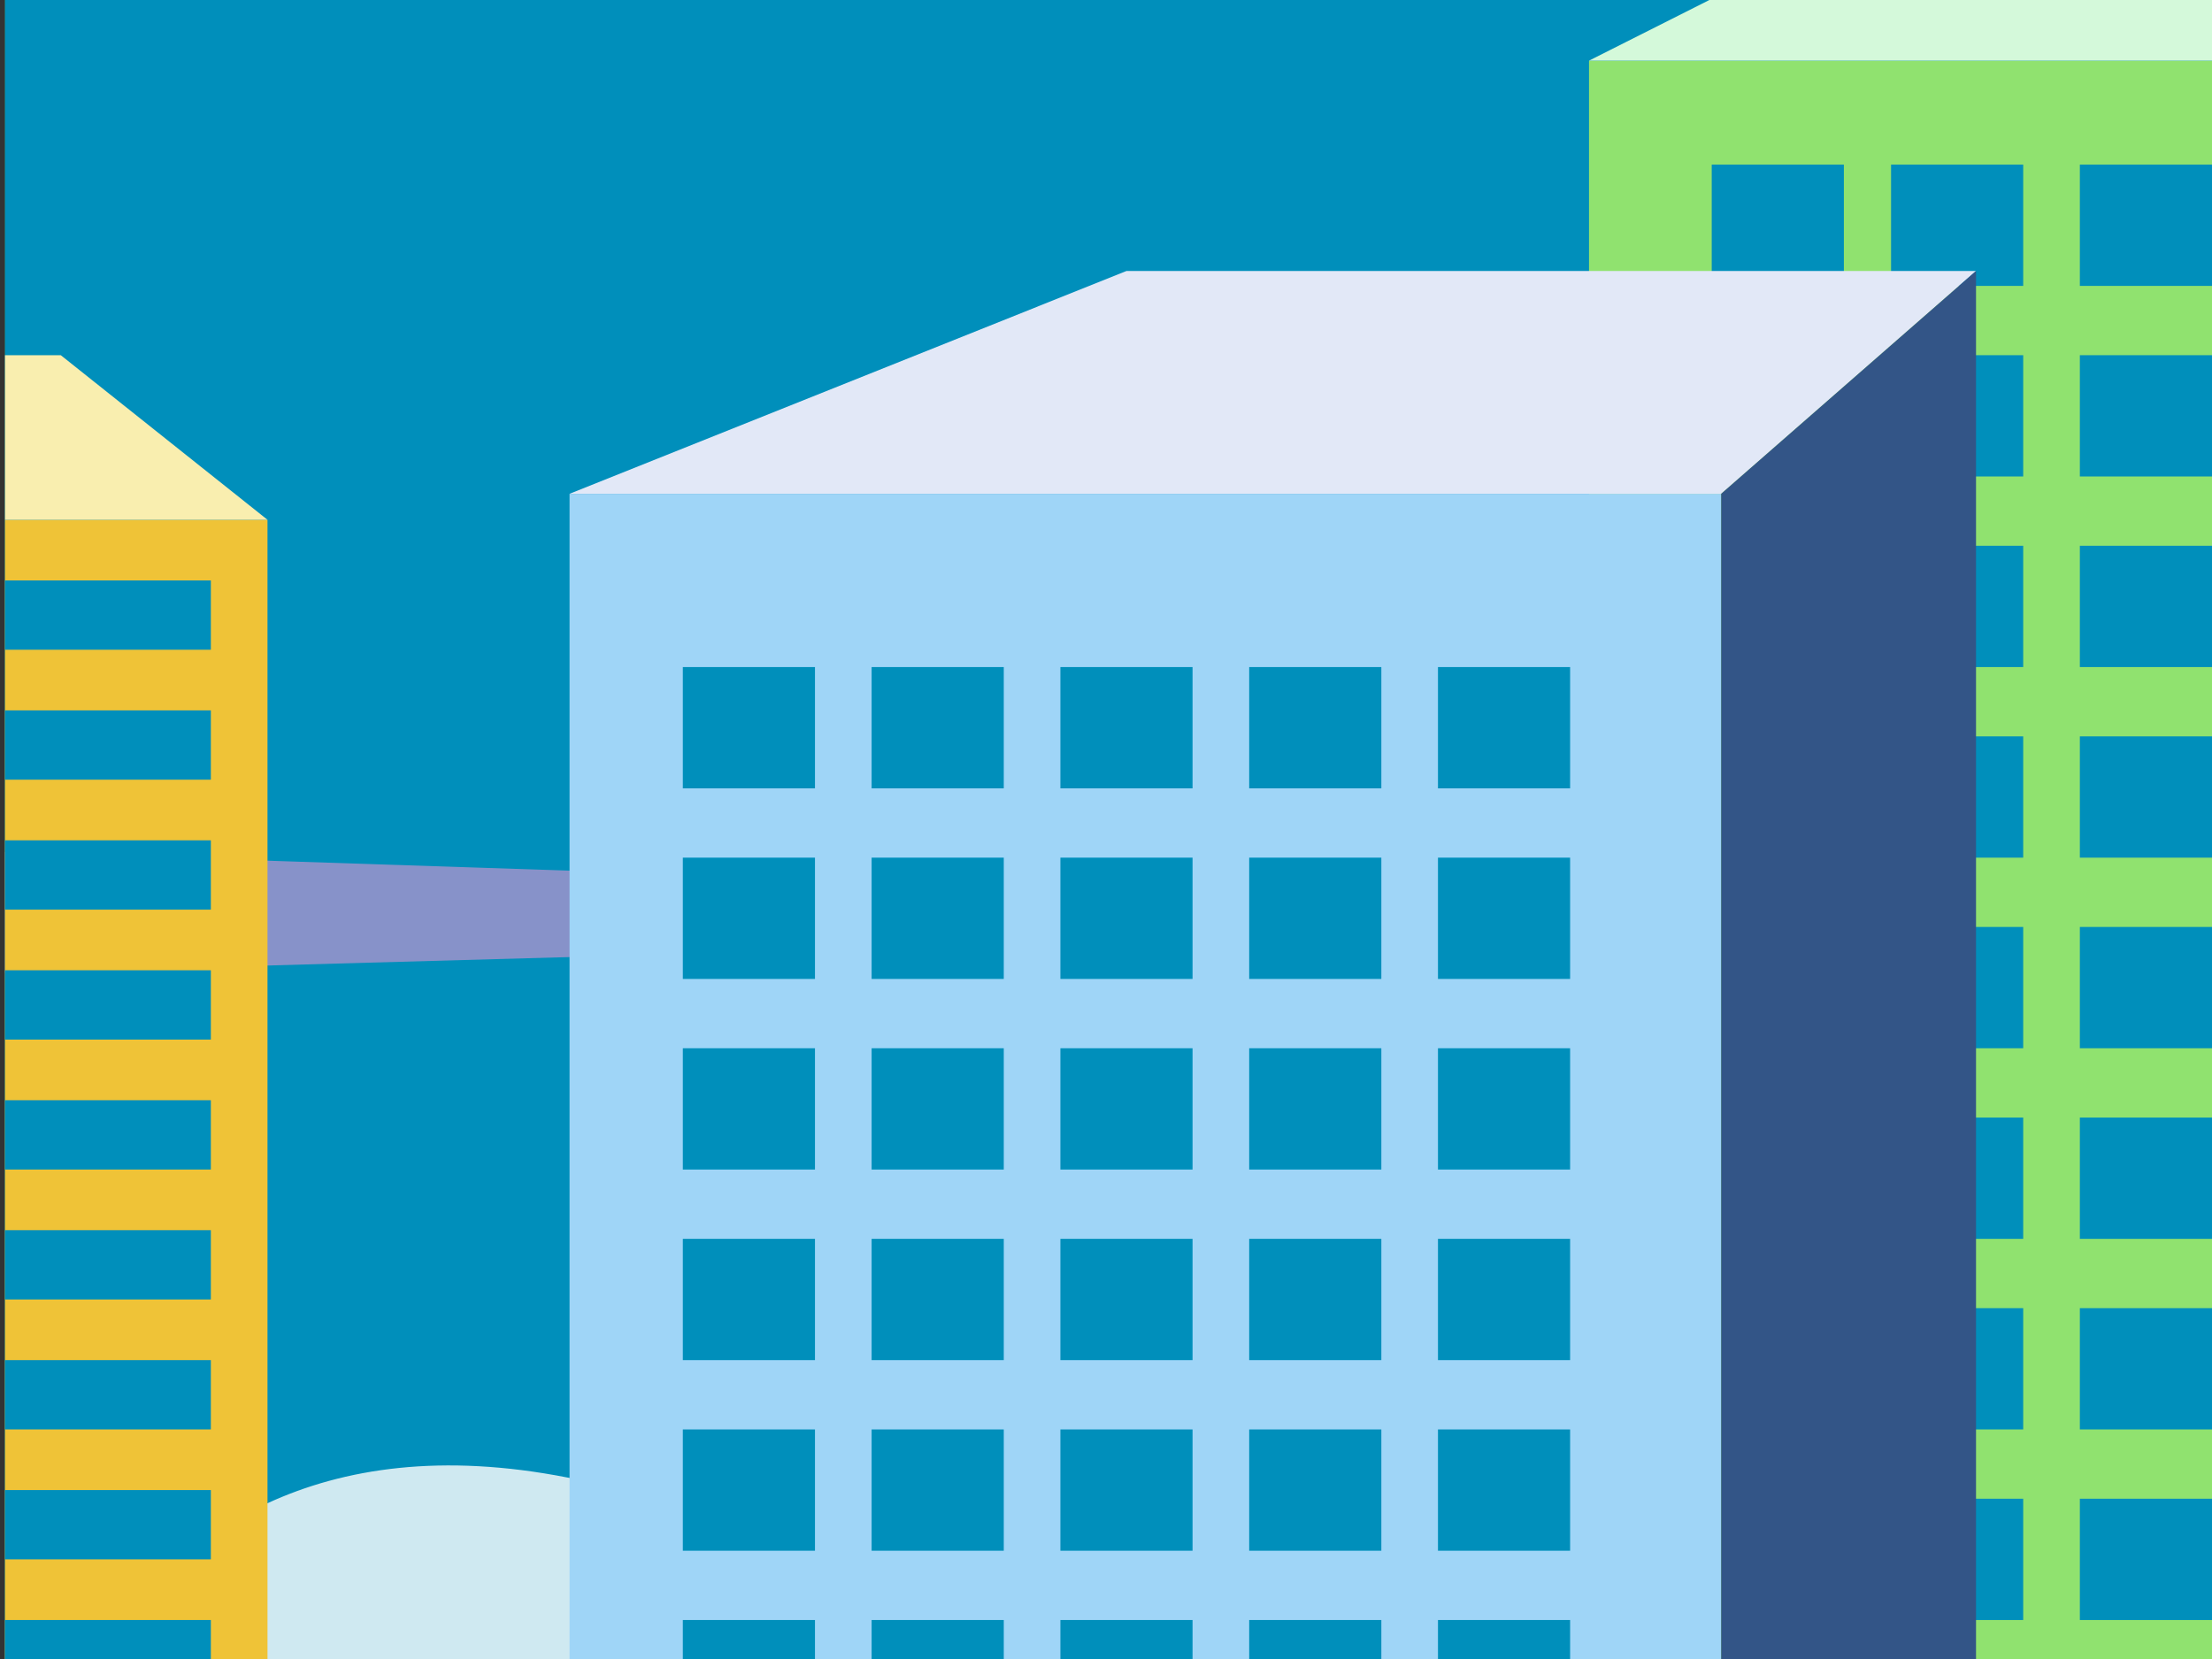 <svg id="Layer_1" data-name="Layer 1" xmlns="http://www.w3.org/2000/svg" xmlns:xlink="http://www.w3.org/1999/xlink" viewBox="0 0 1200 900"><rect x="0" y="0" width="1200" height="900" fill="#333333" stroke="none"/><defs><style>.cls-1,.cls-12,.cls-13,.cls-19,.cls-22,.cls-5{fill:none;}.cls-2{clip-path:url(#clip-path);}.cls-3{fill:#3d934d;}.cls-4{fill:#c1c1bf;}.cls-12,.cls-13,.cls-19,.cls-22,.cls-5{stroke:#fff;stroke-miterlimit:10;stroke-width:0.5px;}.cls-5{stroke-dasharray:3 3;}.cls-6{fill:#8c6414;}.cls-7{fill:url(#radial-gradient);}.cls-8{fill:url(#radial-gradient-2);}.cls-9{fill:url(#radial-gradient-3);}.cls-10{clip-path:url(#clip-path-2);}.cls-11{fill:#11772b;}.cls-12{stroke-dasharray:2.02 2.02;}.cls-14{fill:#9fd5f7;}.cls-15{fill:#f281a7;}.cls-16{fill:#e85481;}.cls-17{fill:#335587;}.cls-18{fill:#008fbb;}.cls-19{stroke-dasharray:3;}.cls-20{fill:#6d501d;}.cls-21{clip-path:url(#clip-path-3);}.cls-22{stroke-dasharray:1.99 1.99;}.cls-23{fill:#d868d8;}.cls-24{fill:#90e26f;}.cls-25{fill:#6abf7e;}.cls-26{fill:#f9c2db;}.cls-27{clip-path:url(#clip-path-4);}.cls-28{fill:#fcfcfc;opacity:0.82;}.cls-28,.cls-29{isolation:isolate;}.cls-29{fill:#ff95d5;opacity:0.53;}.cls-30{fill:#efc337;}.cls-31{fill:#f9eeaf;}.cls-32{fill:#d4f9da;}.cls-33{fill:#e2e8f7;}.cls-34{clip-path:url(#clip-path-5);}</style><clipPath id="clip-path"><rect class="cls-1" x="-2987.23" y="-2261.11" width="1200" height="900"/></clipPath><radialGradient id="radial-gradient" cx="142.18" cy="-3741.42" r="64.72" gradientTransform="matrix(1.01, 0, 0, -1.24, 9.43, -3954.15)" gradientUnits="userSpaceOnUse"><stop offset="0" stop-color="#5d9641"/><stop offset="1" stop-color="#11772b"/></radialGradient><radialGradient id="radial-gradient-2" cx="74.62" cy="-3798.72" r="67.06" xlink:href="#radial-gradient"/><radialGradient id="radial-gradient-3" cx="-5.78" cy="-3830.44" r="76.34" xlink:href="#radial-gradient"/><clipPath id="clip-path-2"><rect class="cls-1" x="-1541.11" y="-2256.62" width="1200" height="907.88"/></clipPath><clipPath id="clip-path-3"><rect class="cls-1" x="2.71" y="-952.85" width="1197.29" height="900"/></clipPath><clipPath id="clip-path-4"><rect class="cls-1" x="2.71" width="1197.29" height="900"/></clipPath><clipPath id="clip-path-5"><rect class="cls-1" y="1308.26" width="1200" height="900"/></clipPath></defs><title>Artboard 1 copy 6</title><g class="cls-2"><g id="Layer_1-2" data-name="Layer 1"><rect class="cls-3" x="-3635.03" y="-2988.38" width="4408.26" height="4090.91"/><path class="cls-4" d="M-2716.64-1006.56s-192,140.91-103.34,318.18,129.05,150,327.42,36.36,280.19-36.36,280.19-36.36l-253.18,352.27s-151.91,120.46-196,243.19-128.57,377.27,58.78,504.54,246.13,183.46,514.29,146.27,341.64,12.82,569.41-19,246.12-168.18,180-540.91c0,0,11-22.72-216.74-277.27s-44.08-9.09,172.66-36.36,183.67-22.73,282.86-177.27,323.86-154.55,139.89,59.09-253.77,129.13-239.08,328.22S-1092.93,498-725.58,516.17-123.12,602.53-68,261.62,34.85-102-145.16-261.11s58.78-350,58.78-350S60.56-465.65,38.52-688.38s22-331.82,113.88-86.36,212.66,213.63,31,363.63-200,63.64-119.21,272.73S350.77,548,16.48,752.53-637.41,961.62-1002.93,891.08s-453.68-161.28-780.63-70.37S-2364,966.17-2639.5,798-3104.09,214-2985.69-37.2s243.33-237.54,166.19-423.91-194.7-118.18-128.58-359.09,58.78-213.63,264.5-295.45S-2716.64-1006.56-2716.64-1006.56Z"/><path class="cls-5" d="M-2687.25-424.74c-32.18,96.5-176.81,531.82-180,568.18-3.67,40.91,11,336.36,132.25,436.36s350.82,179.05,393.07,179.32,527.15-59.09,630-86.36,484.91-22.73,540,0,870.63,150,1012.06-16S74.19,195.48,61,70.39C48.51-47-29-252-29.7-330.42"/><rect class="cls-6" x="73.12" y="695.94" width="19.36" height="83.86"/><rect class="cls-6" x="141.45" y="639.8" width="18.7" height="80.91"/><path class="cls-7" d="M150.82,689.89h0C130.25,689.89,101,664.76,101,645V600.21c0-19.73,32.4-56.77,52.94-56.77h0c20.57,0,49.85,37,49.85,56.77V645C203.83,664.76,171.36,689.89,150.82,689.89Z"/><path class="cls-8" d="M82.82,748h0c-21.3,0-51.65-26-51.65-46.45V654.89c0-20.41,33.58-58.81,54.89-58.81h0c21.3,0,51.65,38.4,51.65,58.81v46.5C137.71,721.85,104.13,748,82.82,748Z"/><rect class="cls-6" x="-9.24" y="729.8" width="22.04" height="95.45"/><path class="cls-9" d="M1.78,788.89h0C-22.46,788.89-57,759.3-57,736V683.12c0-23.23,38.2-67,62.45-67h0c24.24,0,58.77,43.72,58.77,67V736C64.23,759.3,26,788.89,1.78,788.89Z"/></g></g><g class="cls-10"><g id="Layer_1-3" data-name="Layer 1"><rect class="cls-3" x="-3998.59" y="-3410.13" width="7936.67" height="6062.92"/><polygon class="cls-11" points="-46.39 813.7 -78.87 865.64 -59.82 865.64 -88.13 905.92 -65.11 905.92 -92.42 947.49 2.75 947.49 -23.18 909.7 -4.66 909.7 -32.5 865.64 -13.92 865.64 -46.39 813.7"/><path class="cls-4" d="M-2345.11-473s-345.65,208.84-186,471.57,232.34,222.3,589.49,53.89,504.44-53.89,504.44-53.89l-455.83,522.08s-273.48,178.52-352.85,360.41-231.48,559.13,105.83,747.76,443.13,271.89,925.94,216.78,615.09,19,1025.15-28.16S254.14,1568.2,135.09,1015.8c0,0,19.85-33.68-390.22-410.93S-334.49,591.39,55.73,551,386.42,517.29,565,288.25s583.08-229,251.85,87.57S360,567.21,386.42,862.27s191.8,894.55,853.19,921.5,1084.68,128,1183.89-377.25,185.19-538.93-138.89-774.71S2390.43,113.1,2390.43,113.1,2655,328.67,2615.3-1.42s39.69-491.77,205-128,382.88,316.62,55.89,538.93S2516.09,503.82,2661.6,813.7s515.88,1017.22-86,1320.37S1398.35,2444,740.26,2339.4s-816.81-239-1405.45-104.28-1045,215.57-1541-33.68-836.46-865.52-623.3-1237.78S-2391.41,611.6-2530.3,335.4s-350.54-175.15-231.49-532.19S-2656-513.4-2285.59-634.66-2345.11-473-2345.11-473Z"/><path class="cls-12" d="M-191.5,594.63c57.87,32,249.54,126.31,399.35,64.13,158.73-66,399.34-292.23,450.14-341"/><path class="cls-13" d="M662.82,313.11l4.76-4.65"/><rect class="cls-14" x="-420.47" y="-1928.09" width="806.89" height="2337.59"/><polygon class="cls-15" points="611.29 -870.44 611.29 1036.14 895.69 1359.36 895.69 -547.09 611.29 -870.44"/><rect class="cls-16" x="895.69" y="-547.09" width="1317.55" height="1906.45"/><polygon class="cls-17" points="565 -2101.35 565 146.78 386.42 409.51 386.42 -1928.09 565 -2101.35"/><rect class="cls-18" x="188" y="-14.9" width="92.59" height="94.31"/><rect class="cls-18" x="188" y="133.31" width="92.59" height="94.31"/><rect class="cls-18" x="55.73" y="133.31" width="92.59" height="94.31"/><rect class="cls-18" x="-76.55" y="133.31" width="92.59" height="94.31"/><rect class="cls-18" x="-76.55" y="-14.9" width="92.59" height="94.31"/><rect class="cls-18" x="55.73" y="-14.9" width="92.59" height="94.31"/><rect class="cls-18" x="955.22" y="18.79" width="97.36" height="101.05"/><rect class="cls-18" x="1093.78" y="18.79" width="235.85" height="101.05"/><rect class="cls-18" x="955.22" y="173.73" width="97.36" height="101.05"/><rect class="cls-18" x="1093.78" y="173.73" width="235.85" height="101.05"/><rect class="cls-18" x="955.22" y="328.67" width="97.36" height="101.05"/><rect class="cls-18" x="1093.78" y="328.67" width="235.85" height="101.05"/><rect class="cls-18" x="955.22" y="483.61" width="97.36" height="101.05"/><rect class="cls-18" x="1093.78" y="483.61" width="235.85" height="101.05"/><rect class="cls-18" x="955.22" y="638.55" width="97.36" height="101.05"/><rect class="cls-18" x="1093.78" y="638.55" width="235.85" height="101.05"/><rect class="cls-18" x="955.22" y="793.49" width="97.36" height="101.05"/><rect class="cls-18" x="1093.78" y="793.49" width="235.85" height="101.05"/><path class="cls-5" d="M-2292.2,389.3c-57.94,143-318.33,788.18-324.08,842.07-6.62,60.63,19.84,498.51,238.1,646.71s631.62,265.35,707.68,265.76,949.1-87.58,1134.28-128,873-33.68,972.25,0,1567.49,222.31,1822.12-23.71,421.37-683.63,397.56-869c-22.42-174-161.91-477.82-163.23-594"/><path class="cls-19" d="M207.85,658.76s168.65,838,178.57,919.21,3.31,436.12,89.29,447.31"/><polygon class="cls-18" points="856.01 65.94 710.5 -82.26 710.5 -183.31 856.01 -35.11 856.01 65.94"/><polygon class="cls-18" points="695.42 52.47 637.75 -14.9 637.75 -115.95 695.42 -48.58 695.42 52.47"/><polygon class="cls-18" points="856.01 214.15 710.5 65.94 710.5 -35.11 856.01 113.1 856.01 214.15"/><polygon class="cls-18" points="695.42 207.41 637.75 140.04 637.75 38.99 695.42 106.36 695.42 207.41"/><polygon class="cls-18" points="856.01 369.09 710.5 220.88 710.5 119.83 856.01 268.04 856.01 369.09"/><polygon class="cls-18" points="695.42 362.35 637.75 294.99 637.75 193.94 695.42 261.3 695.42 362.35"/><polygon class="cls-18" points="856.01 524.03 710.5 375.82 710.5 274.77 856.01 422.98 856.01 524.03"/><polygon class="cls-18" points="695.42 524.03 637.75 456.66 637.75 355.61 695.42 422.98 695.42 524.03"/><polygon class="cls-18" points="856.01 685.71 710.5 537.5 710.5 436.45 856.01 584.66 856.01 685.71"/><polygon class="cls-18" points="695.42 678.97 637.75 611.6 637.75 510.56 695.42 577.92 695.42 678.97"/><polygon class="cls-18" points="856.01 840.65 710.5 692.44 710.5 591.39 856.01 739.6 856.01 840.65"/><polygon class="cls-18" points="695.42 840.65 637.75 773.28 637.75 672.23 695.42 739.6 695.42 840.65"/><polygon class="cls-18" points="856.01 1002.33 710.5 854.12 710.5 753.07 856.01 901.28 856.01 1002.33"/><polygon class="cls-18" points="695.42 1002.33 637.75 934.96 637.75 833.91 695.42 901.28 695.42 1002.33"/><polygon class="cls-11" points="13.13 806.97 -19.34 858.9 -0.29 858.9 -28.6 899.19 -5.58 899.19 -32.9 940.75 62.27 940.75 36.35 902.96 54.87 902.96 27.02 858.9 45.61 858.9 13.13 806.97"/><polygon class="cls-11" points="59.43 860.86 26.96 912.8 46.01 912.8 17.7 953.08 40.71 953.08 13.4 994.65 108.57 994.65 82.65 956.85 101.16 956.85 73.32 912.8 91.91 912.8 59.43 860.86"/><rect class="cls-20" x="301.7" y="411.06" width="12.24" height="52.34"/><polygon class="cls-11" points="307.78 330.01 282.12 371.11 297.13 371.11 274.78 403.04 292.97 403.04 271.34 435.98 346.74 435.98 326.17 406.07 340.85 406.07 318.83 371.11 333.51 371.11 307.78 330.01"/><rect class="cls-20" x="545.02" y="162.07" width="8.99" height="38.6"/><polygon class="cls-11" points="549.52 102.39 530.6 132.7 541.72 132.7 525.18 156.21 538.61 156.21 522.67 180.46 578.22 180.46 563.08 158.43 573.86 158.43 557.65 132.7 568.5 132.7 549.52 102.39"/></g></g><g class="cls-21"><g id="Layer_1-4" data-name="Layer 1"><rect class="cls-3" x="-3132.3" y="-1757.41" width="4854.21" height="3750.87"/><path class="cls-4" d="M-2121,59.67s-211.4,129.2-113.79,291.74,142.1,137.53,360.54,33.34,308.53-33.34,308.53-33.34l-278.79,323s-167.27,110.44-215.81,223-141.59,345.91,64.72,462.61,271,168.2,566.32,134.11,376.2,11.75,627-17.42,271-154.2,198.22-495.95c0,0,12.13-20.84-238.67-254.22s-48.54-8.34,190.13-33.35,202.26-20.83,311.47-162.53,356.63-141.7,154,54.18S-466.53,703.2-450.34,885.74-333,1439.16,71.48,1455.83,734.89,1535,795.57,1222.44s113.26-333.41-85-479.27,64.72-320.91,64.72-320.91,161.81,133.36,137.54-70.85,24.27-304.24,125.4-79.19,234.17,195.88,34.18,333.41S852.2,664,941.19,855.69s315.53,629.31-52.58,816.86-720,191.71-1122.54,127-499.58-147.87-859.6-64.52-639.14,133.37-942.52-20.84-511.6-535.45-381.22-765.76,267.95-217.8,183-388.67-214.39-108.36-141.58-329.24,64.72-195.88,291.25-270.9S-2121,59.67-2121,59.67Z"/><path class="cls-13" d="M654,622.31l3.31,2.33"/><path class="cls-22" d="M664,629.22c17,11.42,52.34,34,79,43.1,36.41,12.5,284.38-29.18,300-85.44s26.34-118.78-13.43-191.71c-35.64-65.35-104.24-115.61-129.81-131.36"/><path class="cls-13" d="M896.21,261.68l-3.56-2"/><rect class="cls-23" x="391.05" y="-636.32" width="606.78" height="1221.12"/><rect class="cls-24" x="-506.98" y="-1048.91" width="546.1" height="1083.58"/><polygon class="cls-25" points="39.12 -1048.91 192.84 -1178.11 192.84 -77.86 39.12 23.08 39.12 -1048.91"/><rect class="cls-18" x="415.32" y="-48.68" width="206.3" height="58.35"/><rect class="cls-18" x="633.76" y="-48.68" width="56.63" height="58.35"/><rect class="cls-18" x="633.76" y="30.5" width="56.63" height="58.35"/><rect class="cls-18" x="633.76" y="109.69" width="56.63" height="58.35"/><rect class="cls-18" x="633.76" y="188.87" width="56.63" height="58.35"/><rect class="cls-18" x="633.76" y="268.06" width="56.63" height="58.35"/><rect class="cls-18" x="633.76" y="347.24" width="56.63" height="58.35"/><rect class="cls-18" x="633.76" y="426.43" width="56.63" height="58.35"/><polygon class="cls-26" points="-301.81 -186.22 524.46 -186.22 666.97 13.83 -138.87 13.83 -312.81 -186.22 -301.81 -186.22"/><rect class="cls-16" x="-138.87" y="13.83" width="805.84" height="1179.44"/><rect class="cls-18" x="150.57" y="76.35" width="59.54" height="62.51"/><rect class="cls-18" x="235.31" y="76.35" width="144.25" height="62.51"/><rect class="cls-18" x="-17.71" y="76.35" width="144.25" height="62.51"/><rect class="cls-18" x="404.76" y="76.35" width="59.54" height="62.51"/><rect class="cls-18" x="491.78" y="76.35" width="141.99" height="62.51"/><rect class="cls-18" x="150.57" y="172.2" width="59.54" height="62.51"/><rect class="cls-18" x="235.31" y="172.2" width="144.25" height="62.51"/><rect class="cls-18" x="-17.71" y="172.2" width="144.25" height="62.51"/><rect class="cls-18" x="404.76" y="172.2" width="59.54" height="62.51"/><rect class="cls-18" x="491.78" y="172.2" width="141.99" height="62.51"/><rect class="cls-18" x="150.57" y="268.06" width="59.54" height="62.51"/><rect class="cls-18" x="235.31" y="268.06" width="144.25" height="62.51"/><rect class="cls-18" x="-17.71" y="268.06" width="144.25" height="62.51"/><rect class="cls-18" x="404.76" y="268.06" width="59.54" height="62.51"/><rect class="cls-18" x="491.78" y="268.06" width="141.99" height="62.51"/><rect class="cls-18" x="150.57" y="363.91" width="59.54" height="62.51"/><rect class="cls-18" x="235.31" y="363.91" width="144.25" height="62.51"/><rect class="cls-18" x="-17.71" y="363.91" width="144.25" height="62.51"/><rect class="cls-18" x="404.76" y="363.91" width="59.54" height="62.51"/><rect class="cls-18" x="491.78" y="363.91" width="141.99" height="62.51"/><rect class="cls-18" x="150.57" y="459.77" width="59.54" height="62.51"/><rect class="cls-18" x="235.31" y="459.77" width="144.25" height="62.51"/><rect class="cls-18" x="-17.71" y="459.77" width="144.25" height="62.51"/><rect class="cls-18" x="404.76" y="459.77" width="59.54" height="62.51"/><rect class="cls-18" x="491.78" y="459.77" width="141.99" height="62.51"/><rect class="cls-18" x="150.57" y="555.62" width="59.54" height="62.51"/><rect class="cls-18" x="235.31" y="555.62" width="144.25" height="62.51"/><rect class="cls-18" x="-17.71" y="555.62" width="144.25" height="62.51"/><rect class="cls-18" x="404.76" y="555.62" width="59.54" height="62.51"/><rect class="cls-18" x="491.78" y="555.62" width="141.99" height="62.51"/><rect class="cls-18" x="150.57" y="651.48" width="59.54" height="62.51"/><rect class="cls-18" x="235.31" y="651.48" width="144.25" height="62.51"/><rect class="cls-18" x="-17.71" y="651.48" width="144.25" height="62.51"/><rect class="cls-18" x="404.76" y="651.48" width="59.54" height="62.51"/><rect class="cls-18" x="491.78" y="651.48" width="141.99" height="62.51"/><rect class="cls-18" x="150.57" y="747.33" width="59.54" height="62.51"/><rect class="cls-18" x="235.31" y="747.33" width="144.25" height="62.51"/><rect class="cls-18" x="-17.71" y="747.33" width="144.25" height="62.51"/><rect class="cls-18" x="404.76" y="747.33" width="59.54" height="62.51"/><rect class="cls-18" x="491.78" y="747.33" width="141.99" height="62.51"/><rect class="cls-18" x="150.57" y="843.19" width="59.54" height="62.51"/><rect class="cls-18" x="235.31" y="843.19" width="144.25" height="62.51"/><rect class="cls-18" x="-17.71" y="843.19" width="144.25" height="62.51"/><rect class="cls-18" x="404.76" y="843.19" width="59.54" height="62.51"/><rect class="cls-18" x="491.78" y="843.19" width="141.99" height="62.51"/><path class="cls-5" d="M-2088.64,593.13c-35.44,88.48-194.69,487.61-198.21,521-4.05,37.5,12.13,308.4,145.62,400.09s386.32,164.16,432.84,164.41,580.48-54.18,693.74-79.18,534-20.84,594.64,0,958.71,137.53,1114.45-14.67,257.72-422.93,243.15-537.63c-13.71-107.65-99-295.61-99.83-367.5"/><path class="cls-13" d="M837.92,673.61a56.32,56.32,0,0,1,.77-6.21"/><rect class="cls-18" x="702.53" y="-48.68" width="206.3" height="58.35"/><rect class="cls-18" x="920.97" y="-48.68" width="56.63" height="58.35"/><rect class="cls-18" x="702.53" y="30.5" width="206.3" height="58.35"/><rect class="cls-18" x="920.97" y="30.5" width="56.63" height="58.35"/><rect class="cls-18" x="702.53" y="109.69" width="206.3" height="58.35"/><rect class="cls-18" x="920.97" y="109.69" width="56.63" height="58.35"/><rect class="cls-18" x="702.53" y="188.87" width="206.3" height="58.35"/><rect class="cls-18" x="920.97" y="188.87" width="56.63" height="58.35"/><rect class="cls-18" x="702.53" y="268.06" width="206.3" height="58.35"/><rect class="cls-18" x="920.97" y="268.06" width="56.63" height="58.35"/><rect class="cls-18" x="702.53" y="347.24" width="206.3" height="58.35"/><rect class="cls-18" x="920.97" y="347.24" width="56.63" height="58.35"/><rect class="cls-18" x="702.53" y="426.43" width="206.3" height="58.35"/><rect class="cls-18" x="920.97" y="426.43" width="56.63" height="58.35"/><rect class="cls-20" x="745.81" y="798.85" width="8.33" height="36.01"/><polygon class="cls-11" points="749.98 743.17 732.5 771.42 742.7 771.42 727.49 793.39 739.91 793.39 725.18 816.02 776.39 816.02 762.44 795.43 772.43 795.43 757.46 771.42 767.41 771.42 749.98 743.17"/><rect class="cls-20" x="802.45" y="832.19" width="8.33" height="36.01"/><polygon class="cls-11" points="806.61 776.51 789.14 804.76 799.33 804.76 784.12 826.73 796.54 826.73 781.82 849.36 833.03 849.36 819.07 828.77 829.06 828.77 814.1 804.76 824.05 804.76 806.61 776.51"/><polygon class="cls-11" points="770.21 851.52 752.73 879.78 762.92 879.78 747.71 901.75 760.13 901.75 745.41 924.38 796.62 924.38 782.66 903.79 792.66 903.79 777.69 879.78 787.64 879.78 770.21 851.52"/><rect class="cls-20" x="1024.93" y="182.04" width="8.33" height="36.01"/><polygon class="cls-11" points="1029.06 126.36 1011.62 154.66 1021.82 154.66 1006.61 176.58 1018.98 176.58 1004.3 199.21 1055.55 199.21 1041.56 178.62 1051.55 178.62 1036.58 154.66 1046.53 154.66 1029.06 126.36"/><rect class="cls-20" x="1065.38" y="244.55" width="8.33" height="36.01"/><polygon class="cls-11" points="1069.51 188.87 1052.07 217.17 1062.27 217.17 1047.06 239.09 1059.43 239.09 1044.75 261.72 1096 261.72 1082.01 241.13 1092 241.13 1077.03 217.17 1086.98 217.17 1069.51 188.87"/><rect class="cls-20" x="1101.79" y="311.23" width="8.33" height="36.01"/><polygon class="cls-11" points="1105.91 255.55 1088.48 283.85 1098.67 283.85 1083.46 305.77 1095.84 305.77 1081.16 328.4 1132.41 328.4 1118.41 307.82 1128.41 307.82 1113.44 283.85 1123.39 283.85 1105.91 255.55"/><rect class="cls-20" x="1146.29" y="373.75" width="8.33" height="36.01"/><polygon class="cls-11" points="1150.41 318.07 1132.98 346.37 1143.17 346.37 1127.96 368.29 1140.34 368.29 1125.65 390.92 1176.91 390.92 1162.91 370.33 1172.9 370.33 1157.93 346.37 1167.89 346.37 1150.41 318.07"/></g></g><g class="cls-27"><g id="Layer_1-5" data-name="Layer 1"><rect class="cls-3" x="-2461.37" y="-766.06" width="6144.95" height="4229.77"/><rect class="cls-18" x="-2461.37" y="-766.06" width="6144.95" height="1922.19"/><path class="cls-28" d="M-1236.94,1221.93s-21.6-99.12,129.61-99.12c0,0,21.61-79.28,162-79.28,0,0,32.42-49.58,86.44-49.58,0,0,21.56-69.37,172.78-69.37,0,0,10.8-59.5,118.8-59.5s140.41,79.57,140.41,79.57,97.3,19.78,108,79.28c0,0,118.8-69.37,194.59,39.62,0,0,54-69.37,129.61-59.45,0,0,54-287.44,356.4-188.32,0,0,162-9.92,194.59,99.12,0,0,64.83,9.91,86.44,69.37,0,0,216-89.3,216,119,0,0,132.78,0,142,119Z"/><polygon class="cls-29" points="-2466.49 380.68 1077.1 497.7 -2466.49 596.87 -2466.49 380.68"/><rect class="cls-24" x="862.03" y="32.9" width="691.31" height="1221.93"/><rect class="cls-14" x="308.98" y="267.89" width="624.74" height="1630.81"/><rect class="cls-18" x="1025.89" y="89.3" width="71.69" height="65.8"/><rect class="cls-18" x="1128.31" y="89.3" width="71.69" height="65.8"/><rect class="cls-18" x="1025.89" y="192.69" width="71.69" height="65.8"/><rect class="cls-18" x="1128.31" y="192.69" width="71.69" height="65.8"/><rect class="cls-18" x="1025.89" y="296.08" width="71.69" height="65.8"/><rect class="cls-18" x="1128.31" y="296.08" width="71.69" height="65.8"/><rect class="cls-18" x="1025.89" y="399.48" width="71.69" height="65.8"/><rect class="cls-18" x="1128.31" y="399.48" width="71.69" height="65.8"/><rect class="cls-18" x="1025.89" y="502.87" width="71.69" height="65.8"/><rect class="cls-18" x="1128.31" y="502.87" width="71.69" height="65.8"/><rect class="cls-18" x="1025.89" y="606.27" width="71.69" height="65.8"/><rect class="cls-18" x="1128.31" y="606.27" width="71.69" height="65.8"/><rect class="cls-18" x="1025.89" y="709.66" width="71.69" height="65.8"/><rect class="cls-18" x="1128.31" y="709.66" width="71.69" height="65.8"/><rect class="cls-18" x="1025.89" y="813.05" width="71.69" height="65.8"/><rect class="cls-18" x="1128.31" y="813.05" width="71.69" height="65.8"/><rect class="cls-30" x="-305.51" y="281.98" width="450.63" height="902.35"/><polygon class="cls-31" points="-305.51 281.98 -402.81 192.69 32.97 192.69 145.12 281.98 -305.51 281.98"/><rect class="cls-18" x="928.6" y="89.3" width="71.69" height="65.8"/><polygon class="cls-32" points="862.03 32.9 1123.19 -98.69 1747.92 -112.79 1553.34 32.9 862.03 32.9"/><polygon class="cls-33" points="308.98 267.88 611.11 147.01 1071.98 147.01 933.72 267.88 308.98 267.88"/><polygon class="cls-17" points="1071.98 147.01 1071.98 1715.4 933.72 1898.69 933.72 267.88 1071.98 147.01"/><rect class="cls-18" x="370.43" y="361.88" width="71.69" height="65.8"/><rect class="cls-18" x="472.85" y="361.88" width="71.69" height="65.8"/><rect class="cls-18" x="575.26" y="361.88" width="71.69" height="65.8"/><rect class="cls-18" x="677.68" y="361.88" width="71.69" height="65.8"/><rect class="cls-18" x="780.09" y="361.88" width="71.69" height="65.8"/><rect class="cls-18" x="370.43" y="465.27" width="71.69" height="65.8"/><rect class="cls-18" x="472.85" y="465.27" width="71.69" height="65.8"/><rect class="cls-18" x="575.26" y="465.27" width="71.69" height="65.8"/><rect class="cls-18" x="677.68" y="465.27" width="71.69" height="65.8"/><rect class="cls-18" x="780.09" y="465.27" width="71.69" height="65.8"/><rect class="cls-18" x="370.43" y="568.67" width="71.69" height="65.8"/><rect class="cls-18" x="472.85" y="568.67" width="71.69" height="65.8"/><rect class="cls-18" x="575.26" y="568.67" width="71.69" height="65.8"/><rect class="cls-18" x="677.68" y="568.67" width="71.69" height="65.8"/><rect class="cls-18" x="780.09" y="568.67" width="71.69" height="65.8"/><rect class="cls-18" x="370.43" y="672.06" width="71.69" height="65.8"/><rect class="cls-18" x="472.85" y="672.06" width="71.69" height="65.8"/><rect class="cls-18" x="575.26" y="672.06" width="71.69" height="65.8"/><rect class="cls-18" x="677.68" y="672.06" width="71.69" height="65.8"/><rect class="cls-18" x="780.09" y="672.06" width="71.69" height="65.8"/><rect class="cls-18" x="370.43" y="775.46" width="71.69" height="65.8"/><rect class="cls-18" x="472.85" y="775.46" width="71.69" height="65.8"/><rect class="cls-18" x="575.26" y="775.46" width="71.69" height="65.8"/><rect class="cls-18" x="677.68" y="775.46" width="71.69" height="65.8"/><rect class="cls-18" x="780.09" y="775.46" width="71.69" height="65.8"/><rect class="cls-18" x="370.43" y="878.85" width="71.69" height="65.8"/><rect class="cls-18" x="472.85" y="878.85" width="71.69" height="65.8"/><rect class="cls-18" x="575.26" y="878.85" width="71.69" height="65.8"/><rect class="cls-18" x="677.68" y="878.85" width="71.69" height="65.8"/><rect class="cls-18" x="780.09" y="878.85" width="71.69" height="65.8"/></g><g id="Layer_3" data-name="Layer 3"><rect class="cls-18" x="-23.87" y="314.88" width="138.26" height="37.6"/><rect class="cls-18" x="-23.87" y="385.38" width="138.26" height="37.6"/><rect class="cls-18" x="-23.87" y="455.87" width="138.26" height="37.6"/><rect class="cls-18" x="-23.87" y="526.37" width="138.26" height="37.6"/><rect class="cls-18" x="-23.87" y="596.87" width="138.26" height="37.6"/><rect class="cls-18" x="-23.87" y="667.36" width="138.26" height="37.6"/><rect class="cls-18" x="-23.87" y="737.86" width="138.26" height="37.6"/><rect class="cls-18" x="-23.87" y="808.36" width="138.26" height="37.6"/><rect class="cls-18" x="-23.87" y="878.85" width="138.26" height="37.6"/></g></g><g class="cls-34"><g id="Layer_1-6" data-name="Layer 1"><rect class="cls-3" x="-3158.8" y="773.77" width="6045.56" height="3714.87"/><rect class="cls-18" x="-3158.8" y="773.77" width="6045.56" height="1688.2"/></g></g></svg>